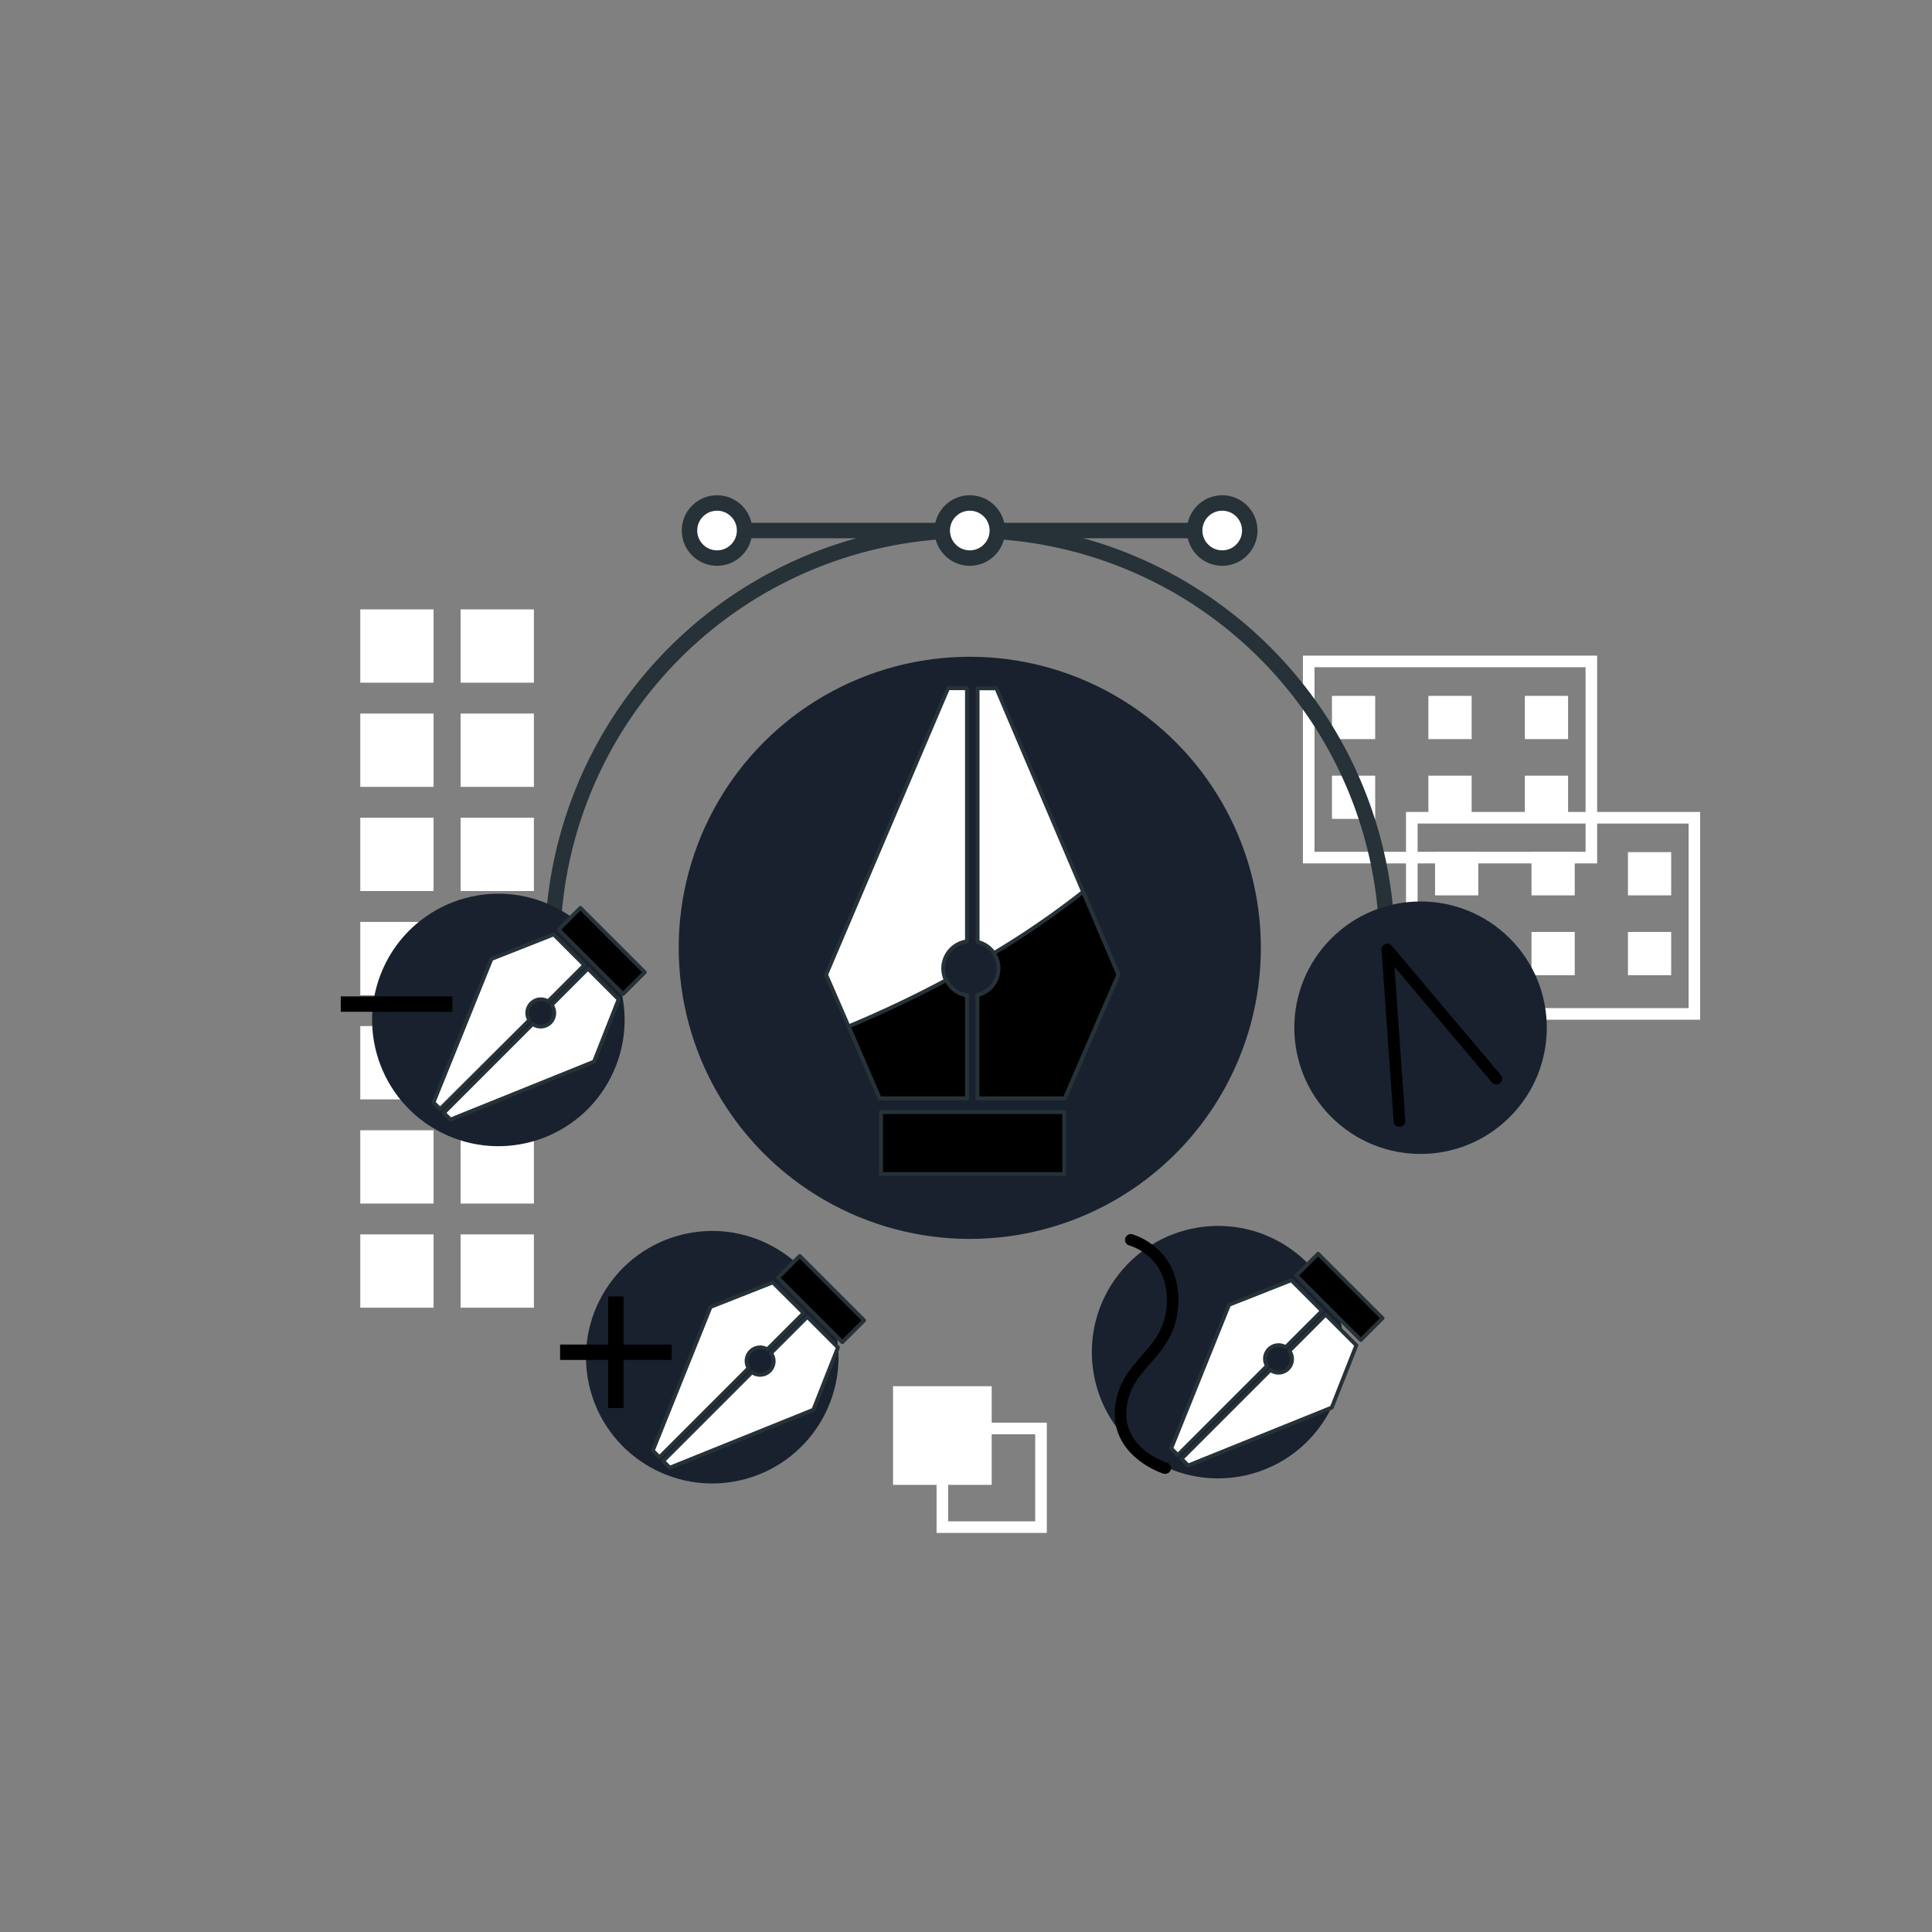 <svg xmlns="http://www.w3.org/2000/svg" viewBox="0 0 500 500"><rect x="0" y="0" width="500" height="500" fill="#808080" stroke="none"/><g id="freepik--Graphics--inject-66"><rect x="93.24" y="157.71" width="18.97" height="18.97" style="fill:#fff"></rect><rect x="119.2" y="157.71" width="18.97" height="18.97" style="fill:#fff"></rect><rect x="93.24" y="184.67" width="18.97" height="18.97" style="fill:#fff"></rect><rect x="119.2" y="184.67" width="18.97" height="18.97" style="fill:#fff"></rect><rect x="93.24" y="211.63" width="18.97" height="18.97" style="fill:#fff"></rect><rect x="119.2" y="211.63" width="18.97" height="18.97" style="fill:#fff"></rect><rect x="93.24" y="238.59" width="18.97" height="18.97" style="fill:#fff"></rect><rect x="119.2" y="238.59" width="18.97" height="18.97" style="fill:#fff"></rect><rect x="93.24" y="265.55" width="18.97" height="18.97" style="fill:#fff"></rect><rect x="119.2" y="265.55" width="18.97" height="18.97" style="fill:#fff"></rect><rect x="93.24" y="292.51" width="18.97" height="18.97" style="fill:#fff"></rect><rect x="119.2" y="292.51" width="18.97" height="18.97" style="fill:#fff"></rect><rect x="93.24" y="319.46" width="18.97" height="18.97" style="fill:#fff"></rect><rect x="119.2" y="319.46" width="18.97" height="18.97" style="fill:#fff"></rect><path d="M337.19,169.68v53.77h76.15V169.68Zm73.15,50.77H340.19V172.68h70.15Z" style="fill:#fff"></path><rect x="344.71" y="180.09" width="11.19" height="11.19" style="fill:#fff"></rect><rect x="369.67" y="180.09" width="11.19" height="11.19" style="fill:#fff"></rect><rect x="394.63" y="180.09" width="11.19" height="11.19" style="fill:#fff"></rect><rect x="344.71" y="200.74" width="11.19" height="11.19" style="fill:#fff"></rect><rect x="369.67" y="200.74" width="11.19" height="11.19" style="fill:#fff"></rect><rect x="394.63" y="200.74" width="11.19" height="11.19" style="fill:#fff"></rect><path d="M363.87,210.13V263.9H440V210.13ZM437,260.9H366.87V213.13H437Z" style="fill:#fff"></path><rect x="371.39" y="220.53" width="11.19" height="11.19" style="fill:#fff"></rect><rect x="396.35" y="220.53" width="11.19" height="11.19" style="fill:#fff"></rect><rect x="421.31" y="220.53" width="11.19" height="11.19" style="fill:#fff"></rect><rect x="371.39" y="241.19" width="11.19" height="11.19" style="fill:#fff"></rect><rect x="396.35" y="241.19" width="11.19" height="11.19" style="fill:#fff"></rect><rect x="421.31" y="241.19" width="11.19" height="11.19" style="fill:#fff"></rect><rect x="231.12" y="358.75" width="25.53" height="25.53" style="fill:#fff"></rect><path d="M270.91,396.72H242.38V368.19h28.53Zm-25.53-3h22.53V371.19H245.38Z" style="fill:#fff"></path></g><g id="freepik--pen-tool-5--inject-66"><circle cx="250.98" cy="245.3" r="75.33" style="fill:#19212E"></circle><path d="M250.25,257.62v26.62H227.67l-13.88-32,31.56-74.13h4.9v65.52a7.06,7.06,0,0,0,0,14Zm7.62-79.48H253v65.63a7.06,7.06,0,0,1,0,13.75v26.72h22.58l13.88-32Z" style="fill:#fff;stroke:#263238;stroke-linecap:round;stroke-linejoin:round"></path><rect x="228.01" y="287.8" width="47.41" height="16.03" style="stroke:#263238;stroke-linecap:round;stroke-linejoin:round"></rect><path d="M258.41,250.64a7.07,7.07,0,0,1-5.44,6.88v26.72h22.58l13.88-32-9.13-21.44a218.26,218.26,0,0,1-23.09,15.88A7,7,0,0,1,258.41,250.64Z" style="stroke:#263238;stroke-linecap:round;stroke-linejoin:round"></path><path d="M227.67,284.24h22.58V257.62a7.08,7.08,0,0,1-5.31-4c-9.33,5-18.09,9-25.31,12Z" style="stroke:#263238;stroke-linecap:round;stroke-linejoin:round"></path><path d="M359,245.3a108,108,0,0,0-216,0" style="fill:none;stroke:#263238;stroke-miterlimit:10;stroke-width:4px"></path><line x1="184.71" y1="137.3" x2="317.24" y2="137.3" style="fill:none;stroke:#263238;stroke-miterlimit:10;stroke-width:4px"></line><circle cx="250.98" cy="137.3" r="7.13" style="fill:#fff;stroke:#263238;stroke-miterlimit:10;stroke-width:4px"></circle><circle cx="185.57" cy="137.3" r="7.13" style="fill:#fff;stroke:#263238;stroke-miterlimit:10;stroke-width:4px"></circle><circle cx="316.31" cy="137.3" r="7.13" style="fill:#fff;stroke:#263238;stroke-miterlimit:10;stroke-width:4px"></circle></g><g id="freepik--pen-tool-4--inject-66"><circle cx="367.64" cy="265.97" r="32.67" transform="translate(-80.39 337.86) rotate(-45)" style="fill:#19212E"></circle><path d="M362.16,291.6a1.5,1.5,0,0,1-1.49-1.39l-3.13-44.39a1.5,1.5,0,0,1,2.64-1.07l28.07,33.3A1.5,1.5,0,1,1,386,280l-25.11-29.8,2.8,39.82a1.49,1.49,0,0,1-1.38,1.59Z"></path></g><g id="freepik--pen-tool-3--inject-66"><circle cx="315.23" cy="349.93" r="32.67" transform="translate(-154.62 382.41) rotate(-51.94)" style="fill:#19212E"></circle><path d="M333.73,349.58l9.35-9.36,7.94,7.94-6.36,16.11-37.16,15-1.72-1.72,23-23a3.51,3.51,0,0,0,4.91-4.91ZM303.1,374.84l1.72,1.73,23.08-23.08a3.51,3.51,0,0,1,4.83-4.83l9.4-9.4-7.94-7.94-16.12,6.36Z" style="fill:#fff;stroke:#263238;stroke-linecap:round;stroke-linejoin:round"></path><rect x="334.85" y="331.65" width="23.57" height="7.97" transform="translate(354.42 818.07) rotate(-135)" style="stroke:#263238;stroke-linecap:round;stroke-linejoin:round"></rect><path d="M301.54,381.43a1.59,1.59,0,0,1-.43-.06c-.14,0-14-4.43-12.49-17.43.71-6.08,3.84-9.66,6.87-13.11,3.22-3.68,6.26-7.16,6.47-13.72.4-12-9.38-14.7-9.79-14.81a1.5,1.5,0,0,1,.73-2.9c.13,0,12.53,3.33,12.05,17.8-.25,7.63-3.79,11.68-7.21,15.59-2.85,3.26-5.55,6.34-6.15,11.5-1.23,10.51,9.92,14.07,10.39,14.22a1.49,1.49,0,0,1-.44,2.92Z"></path></g><g id="freepik--pen-tool-2--inject-66"><circle cx="184.31" cy="351.26" r="32.67" transform="translate(-74.8 50.9) rotate(-13.1)" style="fill:#19212E"></circle><path d="M199.57,350.15l9.36-9.36,7.93,7.94-6.36,16.11-37.16,15-1.72-1.73,23-23a3.51,3.51,0,0,0,4.91-4.91Zm-30.63,25.27,1.72,1.72,23.08-23.08a3.51,3.51,0,0,1,4.83-4.83l9.4-9.4L200,331.89l-16.12,6.36Z" style="fill:#fff;stroke:#263238;stroke-linecap:round;stroke-linejoin:round"></path><rect x="200.69" y="332.22" width="23.57" height="7.97" transform="translate(124.99 724.18) rotate(-135)" style="stroke:#263238;stroke-linecap:round;stroke-linejoin:round"></rect><rect x="157.4" y="335.52" width="3.98" height="28.88"></rect><rect x="157.4" y="335.52" width="3.98" height="28.88" transform="translate(509.35 190.57) rotate(90)"></rect></g><g id="freepik--pen-tool-1--inject-66"><circle cx="128.98" cy="263.97" r="32.67" transform="translate(-164.65 273.91) rotate(-65.9)" style="fill:#19212E"></circle><path d="M142.8,260.05l9.36-9.36,7.94,7.94-6.36,16.12-37.16,15L114.86,288l23-23a3.51,3.51,0,0,0,4.9-4.91Zm-30.62,25.27L113.9,287,137,264a3.51,3.51,0,0,1,4.83-4.84l9.4-9.39-7.94-7.94-16.12,6.36Z" style="fill:#fff;stroke:#263238;stroke-linecap:round;stroke-linejoin:round"></path><rect x="143.93" y="242.12" width="23.57" height="7.97" transform="translate(91.8 530.24) rotate(-135)" style="stroke:#263238;stroke-linecap:round;stroke-linejoin:round"></rect><rect x="100.64" y="245.43" width="3.98" height="28.88" transform="translate(362.5 157.23) rotate(90)"></rect></g></svg>